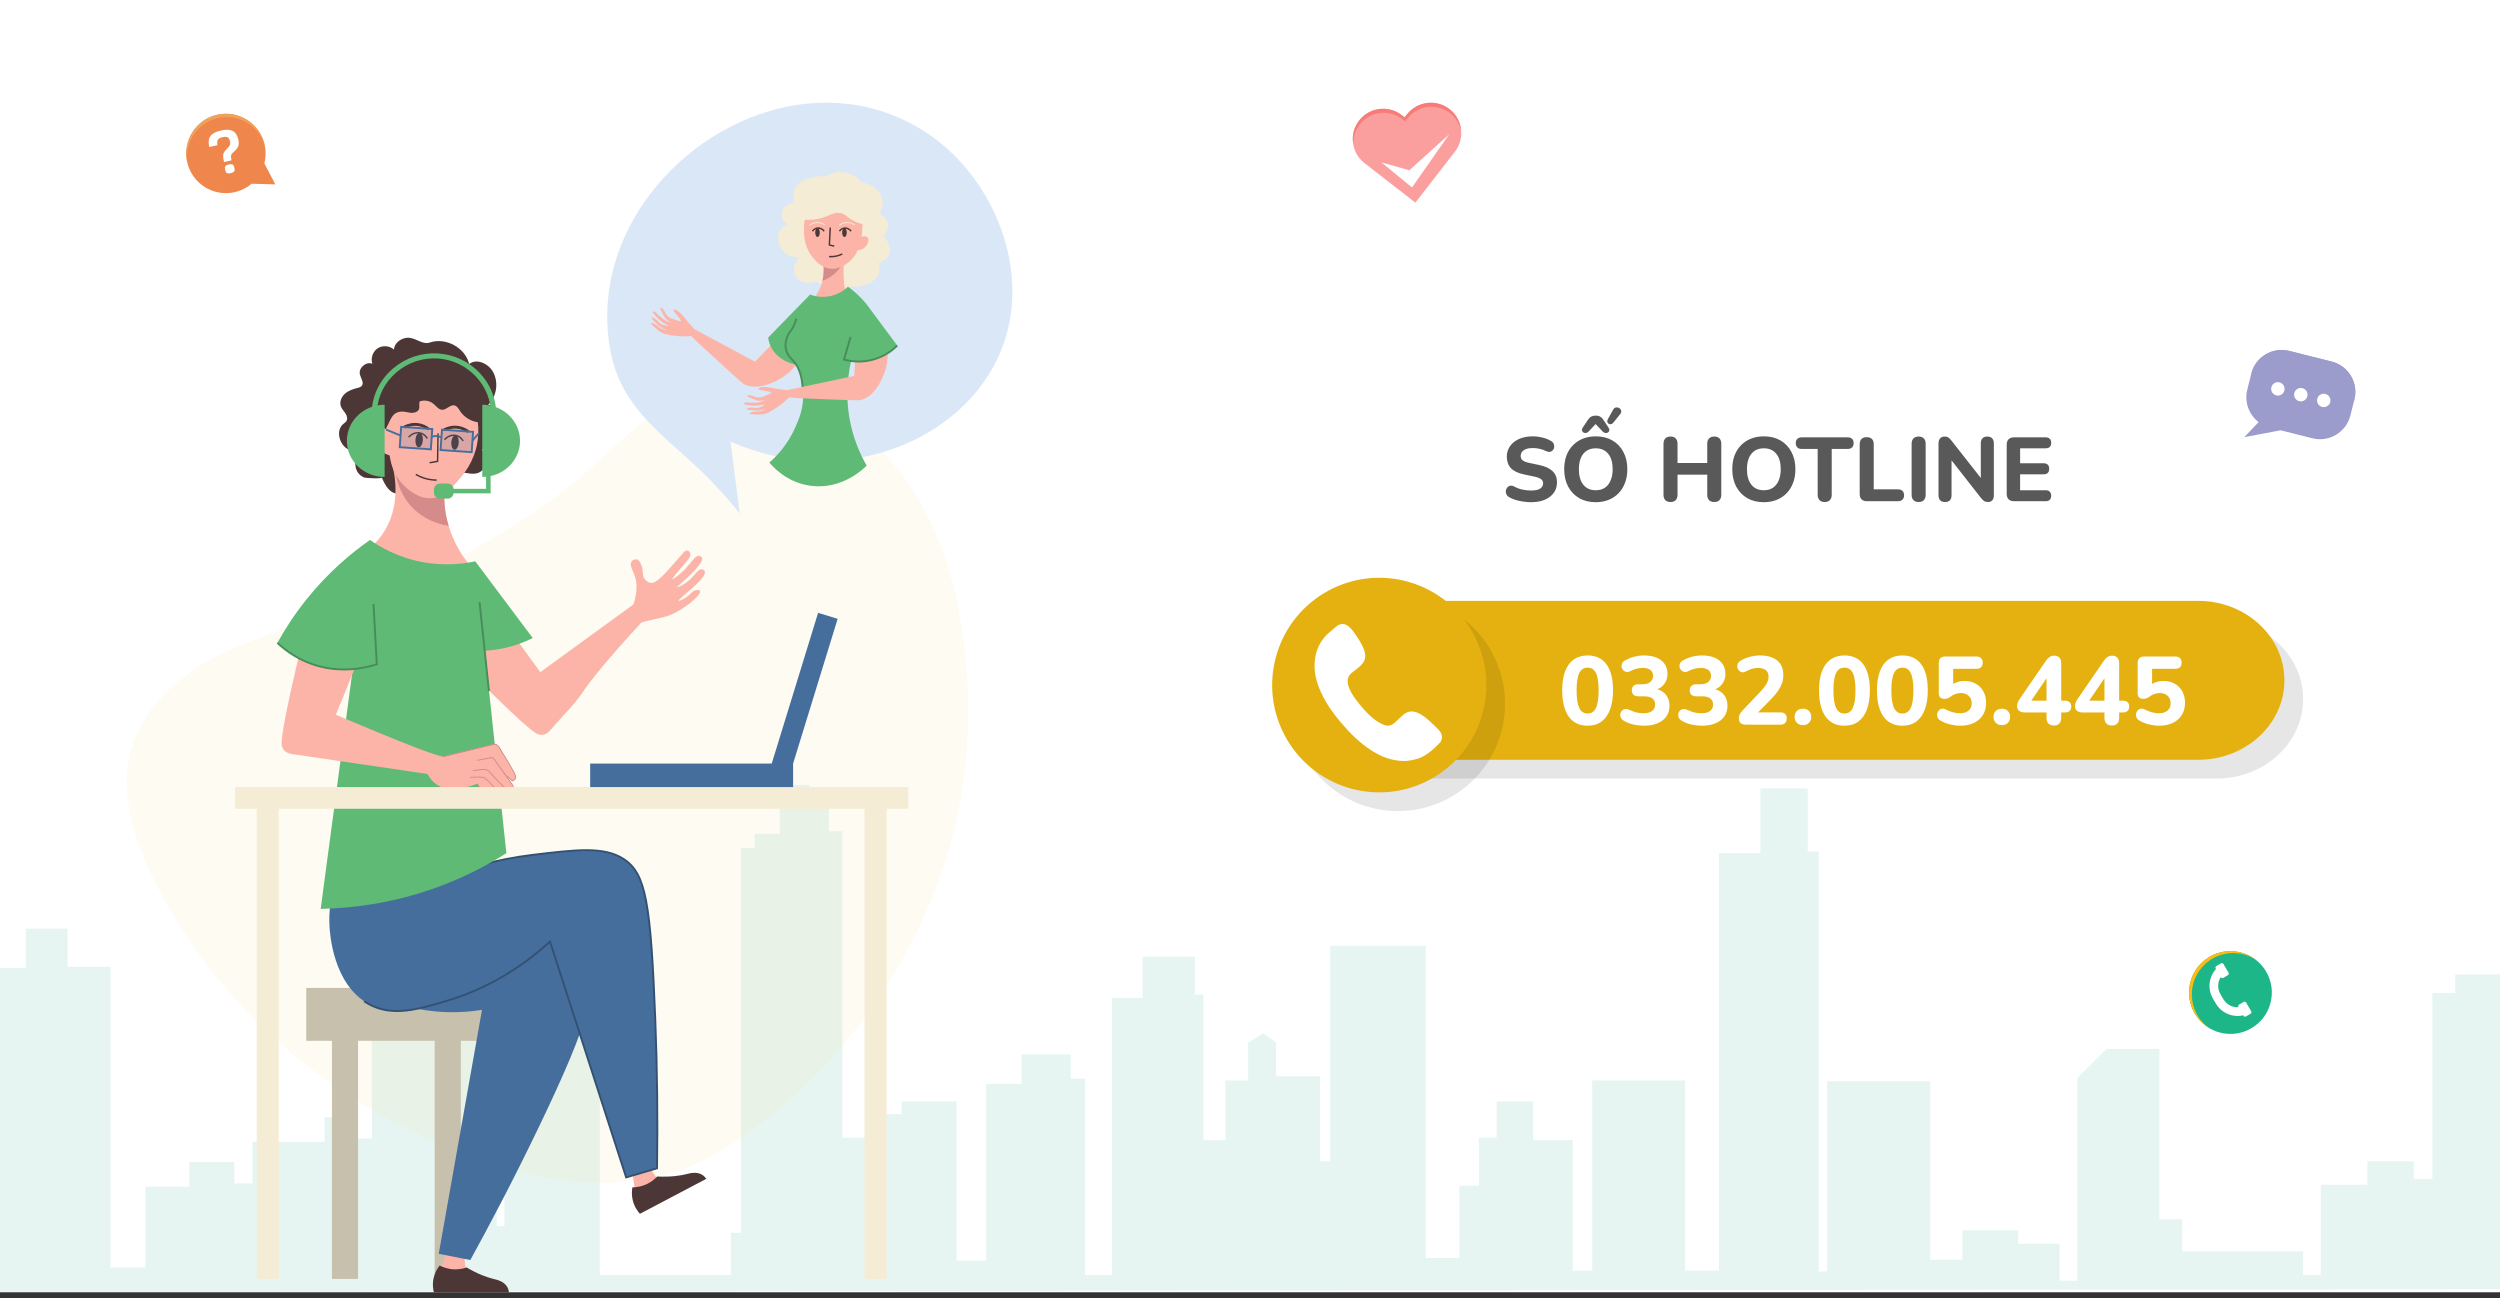 <svg width="414" height="215" viewBox="0 0 414 215" fill="none" xmlns="http://www.w3.org/2000/svg">
<rect x="0" y="0" width="414" height="215" fill="#333333" stroke="none"/>
<rect width="414" height="214" fill="white"/>
<path d="M0 214V160.29H4.294V153.789H11.198V160.106H18.292V209.908H21.091H24.076V196.528H31.354V192.441H38.818V195.97H41.802V189.096H53.75V185.009H58.605V188.539H61.589V166.422H64.763V157.318L66.628 155.829L68.683 157.318V165.307H70.737V161.031H79.741V165.396H82.26V203.034H83.52V172.789H89.259V167.074H97.937V171.674H99.337V211.118H121.033V204.149H122.713V140.453H124.953V138.084H129.152V130H134.051V131.115H137.27V137.666H139.51V188.399H144.129V184.497H149.308V182.406H158.406V208.748H163.306V179.479H169.184V174.601H177.303V178.643H179.683V211.118H184.162V165.262H189.201V158.433H197.879V164.705H199.279V188.817H202.918V178.921H206.698V172.649L209.217 171.116L211.317 172.649V178.225H218.596V192.302H220.275V156.621H236.092V208.33H241.691V196.344H244.911V188.399H247.85V182.406H253.869V188.817H260.448V210.421H263.667V178.921H279.065V210.421H284.664V141.29H291.522V130.558H299.361V141.011H301.18V210.56H302.58V179.061H319.657V208.609H324.976V203.731H334.215V205.961H341.073V212.093H344.013V178.503L348.845 173.692H357.596V201.919H361.375V207.215H381.392V211.118H384.331V196.204H392.03V192.302H399.728V195.229H402.808V164.426H406.587V161.36H409.806H414.006V213.487C414 213.487 0.045 213.95 0 214Z" fill="#029E7F" fill-opacity="0.1"/>
<path opacity="0.3" d="M119.247 190.629C133.789 181.785 145.472 168.049 152.65 152.62C160.129 136.545 161.927 119.694 158.948 102.129C157.053 90.972 152.302 79.93 143.749 72.57C137.244 66.974 128.787 64.222 120.273 64.918C109.935 65.76 106.29 69.801 98.755 76.7C85.129 89.173 67.872 96.883 50.46 102.949C44.639 104.974 38.707 106.871 33.437 110.074C28.166 113.278 23.53 118.006 21.789 123.948C19.599 131.436 22.296 139.474 25.844 146.417C34.455 163.264 48.583 177.031 65.228 185.795C81.661 194.444 102.408 200.869 119.247 190.629Z" fill="#F5E2A7" fill-opacity="0.5"/>
<path d="M80.567 163.6H50.715V172.358H80.567V163.6Z" fill="#C7C0AD"/>
<path d="M59.297 170.201H54.969V211.788H59.297V170.201Z" fill="#C7C0AD"/>
<path d="M76.313 170.201H71.984V211.788H76.313V170.201Z" fill="#C7C0AD"/>
<path d="M115.942 97.859C116.28 98.507 112.587 101.562 109.972 102.172C109.762 102.22 108.819 102.43 107.434 102.767C106.919 102.892 106.502 102.996 106.24 103.065C100.381 109.409 97.712 112.824 96.378 114.797C95.038 116.777 93.271 118.431 91.716 120.248C91.176 120.88 90.728 121.501 90.049 121.659C90.049 121.659 89.619 121.746 89.138 121.61C87.46 121.143 76.309 109.67 75.106 108.427C77.546 106.156 79.987 103.882 82.428 101.611C84.776 104.844 87.124 108.077 89.473 111.311C94.616 107.569 99.756 103.831 104.898 100.09C105.677 97.716 105.434 96.17 105.047 95.182C104.765 94.463 104.191 93.488 104.599 92.952C104.793 92.694 105.19 92.569 105.495 92.653C105.905 92.768 106.082 93.248 106.24 93.694C106.612 94.736 106.309 95.187 106.689 95.777C106.709 95.807 107.124 96.435 107.733 96.519C108.627 96.644 109.713 95.565 112.958 91.76C113.107 91.584 113.478 91.099 113.854 91.165C114.07 91.204 114.241 91.413 114.303 91.612C114.451 92.097 113.982 92.633 113.706 92.952C112.615 94.207 111.252 95.851 111.319 95.927C111.362 95.978 112.185 95.483 113.109 94.588C114.559 93.186 115.099 91.931 115.796 92.059C115.821 92.064 116.131 92.125 116.244 92.357C116.374 92.623 116.167 92.962 116.095 93.1C115.34 94.544 112.021 97.193 112.064 97.265C112.087 97.3 113.199 96.966 114.303 95.925C115.204 95.075 115.645 94.187 116.244 94.289C116.392 94.314 116.605 94.412 116.692 94.588C117.245 95.723 112.169 99.232 112.364 99.495C112.43 99.584 113.199 99.273 113.857 98.752C114.497 98.245 114.764 97.752 115.35 97.711C115.437 97.706 115.847 97.678 115.942 97.859Z" fill="#FCB4A8"/>
<path d="M78.926 204.054C78.529 204.44 77.184 205.843 76.984 208.071C76.849 209.6 77.317 210.789 77.581 211.343C75.988 211.095 74.398 210.848 72.805 210.6C73.701 208.122 74.595 205.642 75.491 203.164C76.639 203.46 77.781 203.756 78.926 204.054Z" fill="#FCB4A8"/>
<path d="M84.285 214.02C80.139 214.02 75.993 214.02 71.849 214.02C71.731 213.56 71.554 212.611 71.849 211.478C72.084 210.567 72.522 209.924 72.806 209.572C73.278 209.814 74.177 210.197 75.357 210.207C76.172 210.215 76.832 210.041 77.27 209.888C79.181 211.014 80.664 211.532 81.734 211.795C82.308 211.935 83.404 212.165 83.968 213.065C84.185 213.415 84.257 213.77 84.285 214.02Z" fill="#4D3636"/>
<path d="M96.986 160.773C98.551 163.914 98.275 167.842 89.224 186.652C84.86 195.724 80.887 203.207 77.881 208.665C76.139 208.318 74.398 207.971 72.656 207.624C75.043 194.158 77.433 180.693 79.82 167.227C77.263 167.643 73.419 167.941 68.925 167.02C66.213 166.466 63.954 165.609 62.207 164.79C62.456 159.336 62.704 153.882 62.952 148.429C66.645 148.666 71.857 149.276 77.878 150.958C87.562 153.658 94.402 155.59 96.986 160.773Z" fill="#466E9C"/>
<path d="M107.556 188.901C107.387 189.427 106.855 191.295 107.723 193.354C108.32 194.77 109.293 195.602 109.785 195.97C108.261 196.493 106.737 197.014 105.213 197.537C104.842 194.929 104.473 192.321 104.102 189.712C105.254 189.442 106.407 189.171 107.556 188.901Z" fill="#FCB4A8"/>
<path d="M116.967 195.214C113.302 197.144 109.637 199.076 105.972 201.005C105.652 200.653 105.053 199.897 104.779 198.757C104.561 197.84 104.645 197.07 104.73 196.626C105.263 196.621 106.236 196.539 107.283 196C108.006 195.628 108.51 195.169 108.825 194.829C111.04 194.934 112.595 194.702 113.666 194.436C114.237 194.293 115.315 193.987 116.234 194.52C116.595 194.73 116.826 195.008 116.967 195.214Z" fill="#4D3636"/>
<path d="M103.227 142.228C106.938 144.583 107.742 149.429 108.5 168.722C108.897 178.774 108.892 187.242 108.792 193.466C107.089 193.969 105.389 194.474 103.686 194.977C99.483 181.959 95.278 168.941 91.075 155.924C84.48 161.931 78.08 164.499 74.146 165.683C69.229 167.163 65.042 168.423 61.131 166.313C55.117 163.069 54.621 154.497 54.559 153.288C54.324 148.592 55.876 144.907 56.864 142.991C62.327 141.383 67.79 139.775 73.252 138.17C74.397 140.153 75.542 142.136 76.684 144.119C79.399 143.225 83.276 142.166 88.027 141.59C95.582 140.671 99.946 140.143 103.227 142.228Z" fill="#466E9C"/>
<path d="M103.588 195.173L91.005 156.21C85.962 160.757 80.31 163.996 74.2 165.836C69.28 167.316 65.031 168.594 61.061 166.453C60.772 166.297 60.485 166.124 60.211 165.938L60.393 165.672C60.657 165.851 60.933 166.019 61.215 166.172C65.069 168.252 69.259 166.992 74.11 165.532C80.246 163.684 85.921 160.413 90.974 155.809L91.159 155.641L91.236 155.878L103.798 194.78L108.641 193.346C108.769 185.21 108.669 176.929 108.346 168.73C107.57 149.054 106.697 144.619 103.147 142.365C99.915 140.313 95.702 140.824 88.057 141.75C85.271 142.087 82.482 142.631 79.767 143.366L79.683 143.057C82.413 142.319 85.217 141.771 88.019 141.431C95.484 140.528 99.992 139.982 103.321 142.095C105.337 143.376 106.407 145.338 107.135 149.095C107.929 153.193 108.31 159.642 108.669 168.717C108.994 176.962 109.091 185.289 108.963 193.468L108.961 193.586L103.588 195.173Z" fill="#335173"/>
<path d="M78.813 78.413C79.269 78.332 79.694 78.117 80.063 77.663C80.808 76.739 80.675 75.236 79.779 74.455C81.423 73.975 83.336 73.22 83.689 71.549C83.974 70.193 83.062 68.907 82.201 67.82C81.85 67.379 81.333 66.886 80.808 67.088C82.25 65.71 82.614 63.339 81.651 61.593C80.888 60.213 78.939 59.299 77.699 60.279C77.043 57.579 73.822 55.821 71.184 56.719C69.867 57.168 68.807 55.805 67.38 55.936C66.33 56.032 65.298 56.839 65.237 57.89C64.517 57.24 63.349 57.15 62.538 57.684C61.726 58.217 61.349 59.322 61.664 60.236C60.624 59.815 59.331 60.93 59.602 62.014C59.766 62.673 60.343 63.418 59.889 63.923C59.718 64.115 59.451 64.181 59.203 64.242C58.445 64.434 57.674 64.694 57.095 65.22C56.519 65.745 56.178 66.6 56.458 67.33C56.619 67.754 56.959 68.08 57.208 68.461C57.456 68.841 57.607 69.354 57.362 69.737C57.233 69.936 57.021 70.058 56.842 70.211C55.669 71.196 56.081 73.251 57.297 74.185C57.684 74.481 58.14 74.71 58.427 75.106C58.842 75.683 58.788 76.453 58.865 77.158C58.96 78.03 59.482 78.722 60.281 79.067C60.547 79.181 63.337 79.329 63.229 79.061C63.726 80.314 64.556 81.792 65.905 81.728C67.695 81.641 69.437 81.519 71.081 80.743C72.503 80.075 73.583 78.49 75.13 78.201C76.316 77.977 77.666 78.615 78.813 78.413Z" fill="#4D3636"/>
<path d="M60.281 91.535C61.088 93.038 62.919 95.884 66.405 97.686C67.87 98.441 72.549 100.901 75.901 98.617C77.658 97.42 78.285 95.445 78.521 94.414C76.803 92.592 75.835 90.839 75.294 89.675C75.115 89.29 74.682 88.353 74.293 87.077C73.612 84.829 73.082 81.526 74.38 78.367C74.39 78.344 74.398 78.324 74.403 78.311C74.37 78.311 74.339 78.314 74.308 78.314C71.476 78.393 68.18 77.673 64.487 75.381C64.86 76.412 67.012 82.652 63.598 88.054C62.586 89.66 61.347 90.777 60.281 91.535Z" fill="#FCB4A8"/>
<path d="M65.445 77.872C65.584 79.049 66.065 81.626 68.099 83.859C69.935 85.875 72.25 86.745 74.294 87.082C73.612 84.834 73.082 81.532 74.381 78.372C74.355 78.352 74.332 78.334 74.309 78.319C73.331 78.403 72.273 78.449 71.146 78.433C69.003 78.41 67.087 78.178 65.445 77.872Z" fill="#D68B8B"/>
<path d="M71.588 82.489C73.524 82.31 74.743 80.891 76.013 79.411C76.82 78.469 78.441 76.535 79.015 73.495C79.991 68.346 77.153 64.326 76.226 63.55C76.083 63.43 75.929 63.316 75.929 63.316C75.458 62.961 74.587 62.397 73.365 62.068C72.075 61.721 70.067 61.647 68.402 62.389C64.409 64.173 64.056 69.808 63.987 70.788C63.976 70.941 63.969 71.069 63.966 71.16C63.697 70.897 63.165 70.451 62.716 70.589C62.015 70.803 61.779 72.355 62.191 73.454C62.734 74.901 64.317 75.361 64.555 75.425C64.632 76.185 64.962 78.507 66.883 80.388C67.467 80.96 69.25 82.705 71.588 82.489Z" fill="#FCB4A8"/>
<path d="M76.593 73.092C76.485 72.898 76.173 72.431 75.584 72.26C74.928 72.069 74.191 72.319 73.704 72.896L73.519 72.74C74.068 72.089 74.905 71.811 75.65 72.028C76.324 72.224 76.68 72.755 76.803 72.972L76.593 73.092Z" fill="#4D3636"/>
<path d="M75.957 73.327C75.91 73.985 75.601 74.501 75.265 74.478C74.93 74.455 74.694 73.901 74.74 73.243C74.786 72.584 75.096 72.069 75.432 72.092C75.767 72.115 76.003 72.668 75.957 73.327Z" fill="#4D3636"/>
<path d="M70.655 72.679C70.548 72.485 70.233 72.018 69.646 71.847C68.991 71.656 68.253 71.906 67.766 72.482L67.582 72.329C68.13 71.681 68.968 71.4 69.713 71.617C70.386 71.814 70.742 72.345 70.865 72.561L70.655 72.679Z" fill="#4D3636"/>
<path d="M70.019 72.916C69.973 73.575 69.663 74.09 69.328 74.067C68.992 74.044 68.757 73.49 68.803 72.832C68.849 72.173 69.159 71.658 69.494 71.681C69.83 71.704 70.065 72.255 70.019 72.916Z" fill="#4D3636"/>
<path d="M71.161 76.749L71.117 76.511L72.341 76.297L72.421 71.765L72.662 71.77L72.58 76.499L71.161 76.749Z" fill="#4D3636"/>
<path d="M72.314 79.623C71.638 79.623 70.967 79.523 70.319 79.332C69.787 79.174 69.274 78.951 68.793 78.671L68.916 78.464C69.379 78.735 69.876 78.949 70.391 79.102C71.016 79.288 71.664 79.383 72.317 79.383L72.314 79.623Z" fill="#4D3636"/>
<path d="M73.44 71.262C73.504 71.37 73.639 71.413 73.75 71.357C74.2 71.132 74.951 70.877 75.855 71.017C76.469 71.114 76.951 71.364 77.284 71.597C77.389 71.671 77.53 71.653 77.612 71.553C77.701 71.444 77.681 71.285 77.568 71.206C77.186 70.941 76.636 70.652 75.929 70.54C74.894 70.377 74.047 70.668 73.534 70.923C73.412 70.984 73.365 71.137 73.435 71.257L73.44 71.262Z" fill="#4D3636"/>
<path d="M66.838 70.806C66.902 70.913 67.038 70.956 67.148 70.9C67.599 70.676 68.349 70.42 69.253 70.561C69.868 70.658 70.349 70.908 70.682 71.14C70.787 71.214 70.928 71.196 71.01 71.097C71.1 70.987 71.079 70.829 70.967 70.75C70.588 70.484 70.034 70.196 69.328 70.084C68.293 69.92 67.445 70.211 66.933 70.466C66.81 70.528 66.764 70.681 66.833 70.801L66.838 70.806Z" fill="#4D3636"/>
<path d="M78.698 92.952C81.871 97.186 85.044 101.422 88.22 105.656C86.975 106.283 85.231 107.003 83.057 107.424C80.326 107.955 78.001 107.809 76.441 107.585C77.192 102.708 77.945 97.829 78.698 92.952Z" fill="#5FBA76"/>
<path d="M78.701 92.952C76.867 93.347 73.814 93.763 70.147 93.113C65.908 92.36 62.876 90.543 61.27 89.415C58.548 109.779 55.825 130.147 53.105 150.511C57.943 150.414 64.756 149.705 72.36 146.941C77.01 145.249 80.85 143.192 83.854 141.289C82.138 125.178 80.419 109.065 78.701 92.952Z" fill="#5FBA76"/>
<path d="M79.572 99.7L79.254 99.733L80.808 114.445L81.127 114.412L79.572 99.7Z" fill="#488C59"/>
<path d="M80.326 68.609C80.469 68.966 80.497 69.385 80.249 69.665C79.99 69.959 79.542 69.982 79.153 69.931C77.957 69.77 76.845 69.071 76.184 68.065C75.939 67.693 75.703 67.238 75.267 67.136C74.548 66.965 73.966 67.876 73.229 67.859C72.627 67.843 72.238 67.246 71.774 66.863C71.154 66.35 70.258 66.197 69.503 66.475C69.328 66.853 69.528 67.31 69.4 67.705C69.249 68.167 68.696 68.379 68.207 68.369C67.718 68.359 67.246 68.188 66.757 68.162C64.882 68.065 64.695 69.632 63.983 70.829C63.681 69.997 63.52 69.119 63.528 68.234C63.569 64.314 66.893 61.974 67.046 61.869C67.313 61.688 70.156 59.82 73.598 60.713C75.319 61.16 76.825 62.216 77.923 63.597C79.114 65.092 79.322 66.838 80.218 68.4C80.262 68.461 80.297 68.535 80.326 68.609Z" fill="#4D3636"/>
<g opacity="0.21">
<path d="M66.193 74.056L71.344 74.414L71.58 71.046L66.429 70.688L66.193 74.056Z" fill="#466E9C"/>
</g>
<g opacity="0.21">
<path d="M72.959 74.527L78.109 74.885L78.345 71.517L73.195 71.159L72.959 74.527Z" fill="#466E9C"/>
</g>
<path d="M78.258 75.055L72.785 74.674L73.044 70.987L78.514 71.367L78.258 75.055ZM73.128 74.376L77.959 74.713L78.171 71.663L73.341 71.326L73.128 74.376Z" fill="#466E9C"/>
<path d="M71.498 74.585L66.027 74.205L66.286 70.517L71.756 70.898L71.498 74.585ZM66.368 73.906L71.198 74.243L71.411 71.194L66.581 70.857L66.368 73.906Z" fill="#466E9C"/>
<path d="M73.029 72.582C72.845 72.488 72.65 72.424 72.448 72.393C72.151 72.35 71.838 72.378 71.546 72.48L71.441 72.179C71.782 72.062 72.146 72.026 72.494 72.079C72.732 72.115 72.963 72.189 73.178 72.302L73.029 72.582Z" fill="#466E9C"/>
<path d="M64.036 71.01L63.914 71.305L66.272 72.274L66.394 71.98L64.036 71.01Z" fill="#466E9C"/>
<path d="M79.177 71.639L78.121 72.855L78.363 73.063L79.419 71.847L79.177 71.639Z" fill="#466E9C"/>
<path d="M60.138 107.263C58.633 110.961 57.127 114.659 55.621 118.359C67.852 123.56 72.898 125.428 73.533 125.272C73.868 125.191 74.204 125.109 74.539 125.027C74.903 124.938 75.267 124.849 75.63 124.762C76.358 124.583 77.085 124.407 77.812 124.229C79.139 123.904 80.468 123.588 81.795 123.251C82.489 123.075 83.055 124.496 83.377 124.953C83.669 125.367 84.11 126.14 84.991 127.686C85.245 128.133 85.516 128.62 85.314 128.973C85.204 129.164 84.993 129.251 84.83 129.294C84.453 128.973 84.077 128.651 83.7 128.33C84.146 128.968 84.515 129.498 84.83 129.937C84.901 130.037 85.032 130.218 84.991 130.42C84.94 130.688 84.615 130.874 84.346 130.902C83.974 130.94 83.585 130.685 83.377 130.259C83.882 130.621 84.179 130.981 84.346 131.223C84.476 131.41 84.553 131.56 84.507 131.706C84.435 131.935 84.102 132.009 84.023 132.027C83.344 132.18 82.683 131.504 82.571 131.384C82.701 131.576 83.024 132.096 82.894 132.67C82.865 132.798 82.835 132.92 82.732 132.992C82.425 133.204 81.764 132.742 81.441 132.51C80.883 132.109 79.981 131.326 79.021 129.776C78.555 129.976 77.835 130.243 76.924 130.42C75.694 130.657 74.278 130.927 72.89 130.259C72.485 130.065 71.522 129.521 70.792 128.169C65.967 127.459 61.142 126.752 56.317 126.043C53.948 125.693 51.579 125.344 49.208 124.994C48.383 124.872 47.62 124.823 47.123 124.336C47.123 124.336 46.823 124.019 46.68 123.539C46.188 121.876 50.04 106.37 50.458 104.696C53.684 105.548 56.911 106.406 60.138 107.263Z" fill="#FCB4A8"/>
<path d="M84.316 130.981C84.195 130.981 84.07 130.951 83.942 130.889L84.011 130.746C84.126 130.803 84.239 130.828 84.341 130.82C84.605 130.808 84.871 130.614 84.912 130.402C84.946 130.233 84.833 130.075 84.764 129.983C84.5 129.616 84.198 129.185 83.847 128.679L83.273 127.86L84.849 129.205C85.041 129.146 85.174 129.057 85.243 128.932C85.425 128.613 85.146 128.12 84.92 127.725C84.042 126.181 83.601 125.408 83.309 124.997C83.235 124.89 83.15 124.739 83.053 124.566C82.748 124.025 82.29 123.205 81.814 123.328C80.871 123.568 79.908 123.8 78.978 124.027C78.597 124.119 78.213 124.213 77.831 124.305L73.552 125.352C73.493 125.367 73.406 125.367 73.293 125.352L73.314 125.193C73.429 125.209 73.488 125.204 73.516 125.196L77.795 124.15C78.177 124.055 78.561 123.963 78.943 123.871C79.872 123.647 80.833 123.412 81.775 123.172C82.374 123.022 82.848 123.869 83.194 124.489C83.289 124.66 83.373 124.808 83.442 124.907C83.737 125.326 84.177 126.099 85.058 127.643C85.307 128.08 85.612 128.615 85.384 129.014C85.286 129.185 85.107 129.305 84.851 129.373L84.81 129.384L84.124 128.799C84.413 129.215 84.667 129.578 84.895 129.894C84.971 130.001 85.115 130.203 85.069 130.438C85.007 130.746 84.646 130.971 84.349 130.984C84.339 130.981 84.326 130.981 84.316 130.981Z" fill="#D68B8B"/>
<path d="M82.532 133.125C82.212 133.125 81.784 132.855 81.39 132.574C80.519 131.951 79.702 131.03 78.957 129.833L79.093 129.749C79.825 130.928 80.629 131.834 81.482 132.444C81.736 132.625 82.412 133.11 82.681 132.926C82.701 132.911 82.765 132.867 82.809 132.653C82.932 132.058 82.617 131.479 82.417 131.186L82.548 131.091C82.627 131.193 83.337 132.084 84 131.946C84.061 131.933 84.366 131.862 84.425 131.678C84.461 131.566 84.389 131.431 84.274 131.265C84.171 131.119 84.051 130.971 83.913 130.823L84.031 130.713C84.174 130.867 84.299 131.02 84.404 131.173C84.548 131.377 84.632 131.55 84.576 131.724C84.494 131.984 84.138 132.079 84.031 132.099C83.59 132.191 83.155 131.918 82.845 131.642C82.97 131.954 83.039 132.311 82.963 132.681C82.911 132.929 82.827 133.013 82.768 133.054C82.704 133.105 82.622 133.125 82.532 133.125Z" fill="#D68B8B"/>
<path d="M83.634 128.373C83.368 127.998 83.099 127.623 82.828 127.248C82.582 126.908 82.336 126.569 82.087 126.23C82.034 126.156 81.985 126.076 81.939 126C81.742 125.676 81.601 125.482 81.26 125.563C80.735 125.691 80.195 125.785 79.672 125.877C79.46 125.916 79.247 125.951 79.035 125.992L79.004 125.834C79.216 125.793 79.429 125.757 79.642 125.719C80.162 125.627 80.699 125.533 81.219 125.408C81.691 125.295 81.893 125.625 82.072 125.916C82.118 125.99 82.164 126.066 82.216 126.135C82.464 126.474 82.71 126.814 82.956 127.153C83.227 127.528 83.496 127.906 83.762 128.279L83.634 128.373Z" fill="#D68B8B"/>
<path d="M83.885 130.877C83.45 130.456 83.014 130.022 82.592 129.588C82.197 129.182 81.803 128.766 81.421 128.348C81.362 128.284 81.306 128.215 81.247 128.146C81.001 127.855 80.75 127.554 80.374 127.518C79.956 127.48 79.488 127.541 79.034 127.603C78.788 127.636 78.535 127.669 78.299 127.684L78.289 127.523C78.52 127.508 78.76 127.478 79.014 127.442C79.475 127.381 79.954 127.317 80.389 127.358C80.83 127.398 81.117 127.74 81.37 128.042C81.429 128.11 81.483 128.177 81.542 128.238C81.923 128.654 82.318 129.07 82.71 129.476C83.129 129.91 83.565 130.341 83.998 130.759L83.885 130.877Z" fill="#D68B8B"/>
<path d="M82.746 131.668C82.28 130.973 81.74 130.328 81.143 129.751C81.084 129.695 81.02 129.626 80.948 129.555C80.667 129.264 80.28 128.863 79.945 128.809C79.499 128.738 78.997 128.763 78.513 128.786C78.277 128.799 78.037 128.809 77.809 128.809V128.649C78.031 128.649 78.262 128.638 78.505 128.626C78.997 128.603 79.507 128.577 79.97 128.651C80.359 128.712 80.749 129.118 81.064 129.445C81.133 129.516 81.197 129.583 81.253 129.639C81.858 130.226 82.406 130.879 82.877 131.581L82.746 131.668Z" fill="#D68B8B"/>
<path d="M61.268 89.415C58.187 91.571 54.379 94.738 50.778 99.225C48.734 101.771 47.157 104.247 45.938 106.459C47.046 107.506 48.97 109.037 51.746 109.996C56.617 111.681 60.884 110.497 62.398 109.996C62.021 103.137 61.645 96.275 61.268 89.415Z" fill="#5FBA76"/>
<path d="M56.984 111.027C55.371 111.027 53.573 110.798 51.696 110.147C49.514 109.391 47.541 108.189 45.828 106.574L46.048 106.342C47.728 107.927 49.662 109.106 51.8 109.846C56.198 111.367 60.18 110.542 62.232 109.884L61.689 100.013L62.009 99.995L62.565 110.111L62.449 110.149C61.238 110.547 59.304 111.027 56.984 111.027Z" fill="#488C59"/>
<path d="M81.246 81.698H73.117V80.95H80.496V76.589H81.246V81.698Z" fill="#5FBA76"/>
<path d="M82.171 68.785L81.306 68.764C81.431 63.921 77.495 59.705 72.532 59.368C70.047 59.2 67.625 59.996 65.704 61.611C63.758 63.25 62.595 65.505 62.433 67.968L61.57 67.915C61.747 65.23 63.015 62.77 65.135 60.983C67.23 59.223 69.878 58.352 72.593 58.536C75.221 58.715 77.664 59.868 79.467 61.79C81.278 63.722 82.238 66.205 82.171 68.785Z" fill="#5FBA76"/>
<path d="M57.441 73.005C57.441 76.308 60.241 78.985 63.693 78.985V67.024C60.241 67.026 57.441 69.701 57.441 73.005Z" fill="#5FBA76"/>
<path d="M86.119 73.005C86.119 76.308 83.32 78.984 79.867 78.984V67.023C83.322 67.026 86.119 69.7 86.119 73.005Z" fill="#5FBA76"/>
<path d="M71.867 81.057V81.59C71.867 82.131 72.308 82.57 72.851 82.57H74.136C74.679 82.57 75.12 82.131 75.12 81.59V81.057C75.12 80.516 74.679 80.077 74.136 80.077H72.851C72.308 80.077 71.867 80.516 71.867 81.057Z" fill="#5FBA76"/>
<path d="M150.416 130.34H38.918V133.931H150.416V130.34Z" fill="#F5ECD5"/>
<path d="M46.161 132.003H42.512V211.793H46.161V132.003Z" fill="#F5ECD5"/>
<path d="M146.817 132.003H143.168V211.793H146.817V132.003Z" fill="#F5ECD5"/>
<path d="M138.714 102.477L135.477 101.488L127.611 127.054L130.848 128.043L138.714 102.477Z" fill="#466E9C"/>
<path d="M131.339 126.446H97.731V130.34H131.339V126.446Z" fill="#466E9C"/>
<path d="M105.686 35.006C115.403 19.368 137.034 10.85 153.803 22.234C164.552 29.532 171.075 45.013 165.761 58.076C159.681 73.023 139.518 81.324 120.973 73.12C121.48 77.091 121.987 81.062 122.492 85.035C120.23 82.2 117.329 78.987 113.677 75.746C106.324 69.223 101.343 64.877 100.631 54.511C100.149 47.473 102.111 40.758 105.686 35.006Z" fill="#DAE7F7"/>
<path d="M133.338 57.673C132.967 58.699 131.993 60.896 129.691 62.42C129.253 62.711 125.821 64.918 123.206 63.632C123.086 63.573 122.53 63.078 121.421 62.088C120.389 61.169 120.184 60.955 117.908 58.87C117.321 58.334 116.737 57.798 116.151 57.262C115.859 56.994 115.564 56.726 115.272 56.458C115.139 56.338 114.55 55.639 114.394 55.654C113.633 55.721 112.975 55.711 112.458 55.675C111.815 55.632 111.351 55.55 110.87 55.466C110.363 55.376 110.107 55.33 109.853 55.228C109.425 55.055 109.164 54.84 108.667 54.427C108.465 54.258 107.673 53.6 107.761 53.47C107.799 53.411 107.999 53.48 108.122 53.524C108.606 53.692 108.88 53.96 109.082 54.121C109.738 54.639 110.478 54.705 110.483 54.692C110.488 54.68 109.815 54.504 109.126 53.962C108.957 53.83 108.839 53.715 108.667 53.552C108.48 53.37 107.817 52.727 107.912 52.602C107.948 52.554 108.086 52.6 108.196 52.636C108.424 52.709 108.572 52.837 108.731 52.985C109.149 53.37 109.105 53.406 109.315 53.554C109.561 53.728 109.794 53.799 109.93 53.84C110.194 53.919 110.616 53.993 110.642 53.922C110.673 53.832 110.032 53.656 109.3 53.049C109.056 52.847 108.9 52.676 108.716 52.48C108.48 52.225 108.006 51.712 108.096 51.597C108.155 51.52 108.434 51.65 108.449 51.658C108.68 51.765 108.805 51.941 108.844 51.99C108.957 52.138 109.202 52.337 109.694 52.735C110.363 53.273 111.11 53.447 111.131 53.404C111.151 53.365 110.585 53.207 110.137 52.643C110.066 52.554 109.912 52.253 109.605 51.648C109.397 51.242 109.292 51.02 109.356 50.967C109.364 50.959 109.407 50.928 109.574 51.028C110.073 51.326 110.119 51.875 110.534 52.332C110.842 52.666 111.333 52.814 112.319 53.113C112.588 53.194 112.706 53.215 112.747 53.161C112.929 52.914 111.344 51.518 111.523 51.293C111.584 51.217 111.822 51.301 111.948 51.344C112.209 51.436 112.373 51.587 112.486 51.694C112.86 52.048 113.047 52.227 113.195 52.421C113.536 52.865 114.117 53.541 114.975 54.493C118.325 56.295 121.677 58.099 125.027 59.901C126.648 58.219 128.27 56.535 129.891 54.853C131.041 55.787 132.191 56.731 133.338 57.673Z" fill="#FCB4A8"/>
<path d="M140.697 47.465C140.116 47.588 139.278 47.7 138.287 47.611C136.807 47.478 135.711 46.968 135.116 46.633C134.015 47.067 132.783 46.86 132.087 46.153C131.185 45.245 131.272 43.614 132.489 42.606C132.058 42.632 130.97 42.642 130.097 41.981C128.511 40.782 128.309 37.857 130.381 37.14C129.633 36.727 129.249 35.757 129.508 34.945C129.766 34.134 130.642 33.562 131.492 33.654C131.393 32.924 131.295 32.161 131.549 31.472C131.807 30.765 132.412 30.224 133.083 29.882C133.756 29.54 134.502 29.369 135.239 29.203C135.716 29.096 136.141 29.277 136.597 29.198C136.932 29.14 137.298 28.869 137.631 28.762C138.612 28.443 139.68 28.389 140.661 28.739C141.732 29.119 142.341 29.828 142.597 30.173C144.387 30.431 145.773 31.543 146.098 32.96C146.367 34.136 145.811 35.119 145.614 35.435C145.873 35.54 146.477 35.826 146.813 36.443C147.271 37.285 147.048 38.393 146.244 39.235C147.284 40.003 147.648 41.238 147.187 42.223C146.726 43.209 145.627 43.538 145.453 43.589C145.768 44.426 145.622 45.018 145.525 45.293C145.038 46.661 143.081 47.629 140.697 47.465Z" fill="#F5ECD5"/>
<path d="M134.148 48.787C132.913 50.048 131.681 51.311 130.449 52.574C129.369 53.684 128.288 54.794 127.207 55.907C127.317 56.703 127.573 57.303 127.814 57.724C129.397 60.488 133.174 60.641 133.589 60.651C133.776 56.698 133.963 52.743 134.148 48.787Z" fill="#5FBA76"/>
<path d="M134.354 51.01C134.052 51.678 133.379 53.391 134.137 54.414C135.44 56.167 139.833 54.363 140.127 54.246C141.968 53.506 143.198 52.319 143.928 51.446C143.139 51.229 141.249 50.589 140.317 48.851C139.804 47.899 139.761 46.952 139.702 45.663C139.656 44.658 139.725 43.77 139.827 43.048C139.871 42.726 139.925 42.438 139.976 42.188C138.66 42.047 137.341 41.907 136.024 41.767C136.004 41.764 135.986 41.761 135.965 41.761C135.968 41.772 135.973 41.784 135.978 41.797C136.116 42.216 136.729 44.26 136.203 46.506C136.165 46.666 136.109 46.888 136.022 47.154C135.725 48.042 135.346 48.509 135.043 49.052C134.808 49.474 134.521 50.114 134.354 51.01Z" fill="#FCB4A8"/>
<path d="M136.201 46.506C137.03 46.225 137.922 45.658 138.554 45.002C139.069 44.467 139.545 43.737 139.824 43.048C139.868 42.726 139.922 42.438 139.973 42.188C138.657 42.047 137.338 41.907 136.021 41.767C136.006 41.777 135.991 41.787 135.973 41.797C136.114 42.216 136.726 44.257 136.201 46.506Z" fill="#D68B8B"/>
<path d="M144.231 51.362C143.952 50.954 143.632 50.53 143.268 50.099C142.31 48.966 141.314 48.111 140.431 47.473C140.031 47.858 139.114 48.637 137.695 48.986C136.026 49.4 134.663 48.974 134.148 48.785C133.618 50.063 133.103 51.048 132.729 51.712C132.112 52.809 131.564 53.682 131.564 53.682C130.801 54.899 130.594 55.144 130.348 55.803C130.253 56.058 129.951 56.9 130.145 57.821C130.345 58.77 130.97 59.306 131.362 59.74C132.753 61.279 132.883 63.379 132.983 64.99C133.142 67.536 132.292 69.438 131.667 70.846C130.463 73.554 128.737 75.43 127.41 76.601C127.968 77.275 130.271 79.896 134.2 80.437C139.486 81.166 143.138 77.504 143.522 77.104C142.51 75.34 141.493 73.074 140.886 70.338C138.902 61.376 142.779 53.876 144.231 51.362Z" fill="#5FBA76"/>
<path d="M132.777 64.308C132.662 62.815 132.391 61.118 131.243 59.85C131.19 59.789 131.131 59.727 131.067 59.661C130.688 59.263 130.17 58.717 129.988 57.857C129.894 57.408 129.853 56.678 130.198 55.749C130.37 55.284 130.56 55.032 130.759 54.761C130.967 54.483 131.179 54.195 131.418 53.623C131.538 53.337 131.63 53.059 131.717 52.722L132.027 52.804C131.935 53.154 131.838 53.444 131.712 53.745C131.459 54.353 131.223 54.672 131.015 54.953C130.821 55.213 130.654 55.44 130.498 55.861C130.181 56.718 130.216 57.385 130.301 57.793C130.465 58.564 130.926 59.051 131.297 59.444C131.361 59.51 131.423 59.577 131.479 59.638C132.69 60.98 132.977 62.741 133.095 64.288L132.777 64.308Z" fill="#488C59"/>
<path d="M137.54 44.497C136.121 44.367 135.23 43.364 134.753 42.831C133.004 40.863 133.104 38.352 133.132 37.681C133.16 37.007 133.281 33.991 135.465 32.431C136.28 31.85 137.097 31.671 137.322 31.628C137.875 31.518 139.182 31.388 140.416 32.046C142.682 33.256 142.818 36.492 142.813 37.5C142.813 37.614 142.811 37.734 142.811 37.734C142.793 38.344 142.723 38.844 142.659 39.197C142.793 39.158 143.392 39.005 143.674 39.299C144.027 39.666 143.702 40.562 143.167 41.016C142.749 41.371 142.255 41.414 142.052 41.419C141.858 41.871 141.448 42.655 140.634 43.339C140.244 43.657 139.079 44.638 137.54 44.497Z" fill="#FCB4A8"/>
<path d="M144.332 37.329C142.777 37.247 141.742 36.803 141.089 36.42C140.167 35.877 139.988 35.443 139.21 35.282C138.19 35.07 137.553 35.619 136.326 36.017C135.488 36.288 134.218 36.543 132.477 36.321C132.487 36.032 132.633 33.041 135.058 31.531C137.412 30.066 140.324 30.982 142.001 32.383C144.176 34.197 144.314 36.857 144.332 37.329Z" fill="#F5ECD5"/>
<path d="M136.384 38.36C136.118 37.995 135.688 37.816 135.291 37.901C134.935 37.977 134.73 38.242 134.655 38.352L134.453 38.222C134.54 38.087 134.794 37.763 135.237 37.666C135.729 37.559 136.254 37.776 136.576 38.217L136.384 38.36Z" fill="#4D3636"/>
<path d="M135 38.503C135 38.914 135.169 39.248 135.379 39.248C135.589 39.248 135.758 38.914 135.758 38.503C135.758 38.092 135.589 37.758 135.379 37.758C135.172 37.758 135 38.092 135 38.503Z" fill="#4D3636"/>
<path d="M140.841 38.36C140.575 37.995 140.147 37.816 139.748 37.901C139.392 37.977 139.187 38.242 139.112 38.352L138.91 38.222C138.997 38.087 139.251 37.763 139.694 37.666C140.186 37.559 140.711 37.776 141.033 38.217L140.841 38.36Z" fill="#4D3636"/>
<path d="M139.461 38.503C139.461 38.914 139.63 39.248 139.84 39.248C140.05 39.248 140.219 38.914 140.219 38.503C140.219 38.092 140.05 37.758 139.84 37.758C139.63 37.758 139.461 38.092 139.461 38.503Z" fill="#4D3636"/>
<path d="M138.121 40.879L137.215 40.652L137.371 37.676L137.612 37.689L137.466 40.468L138.18 40.647L138.121 40.879Z" fill="#4D3636"/>
<path d="M134.014 37.342C134.04 37.372 134.086 37.377 134.119 37.352C134.319 37.196 134.752 36.928 135.338 36.925C135.874 36.925 136.268 37.132 136.486 37.283C136.519 37.306 136.562 37.298 136.588 37.267C136.598 37.255 136.603 37.237 136.603 37.221C136.603 37.199 136.593 37.176 136.573 37.16C136.337 36.997 135.909 36.772 135.341 36.775C134.706 36.778 134.242 37.068 134.027 37.234C133.991 37.26 133.986 37.308 134.014 37.342Z" fill="#F5ECD5"/>
<path d="M138.966 37.342C138.992 37.372 139.038 37.377 139.071 37.352C139.271 37.196 139.704 36.928 140.293 36.925C140.828 36.925 141.222 37.132 141.44 37.283C141.473 37.306 141.517 37.298 141.542 37.267C141.553 37.255 141.558 37.237 141.558 37.221C141.558 37.199 141.548 37.176 141.527 37.16C141.291 36.997 140.864 36.772 140.295 36.775C139.66 36.778 139.197 37.068 138.981 37.234C138.943 37.26 138.94 37.308 138.966 37.342Z" fill="#F5ECD5"/>
<path d="M137.591 42.624C137.491 42.624 137.389 42.621 137.289 42.614L137.304 42.374C137.707 42.402 138.109 42.371 138.498 42.285C138.821 42.213 139.133 42.101 139.43 41.955L139.538 42.17C139.223 42.325 138.892 42.443 138.552 42.519C138.237 42.588 137.914 42.624 137.591 42.624Z" fill="#4D3636"/>
<path d="M146.349 55.188C146.731 56.208 147.417 58.51 146.654 61.157C146.508 61.662 145.33 65.556 142.5 66.266C142.37 66.299 141.624 66.278 140.136 66.243C138.753 66.207 138.456 66.179 135.368 66.059C134.574 66.028 133.777 65.998 132.983 65.967C132.586 65.952 132.189 65.936 131.79 65.921C131.611 65.913 130.706 65.763 130.596 65.875C130.061 66.419 129.551 66.832 129.134 67.141C128.617 67.521 128.209 67.758 127.787 68.006C127.344 68.264 127.116 68.397 126.86 68.481C126.422 68.624 126.084 68.631 125.436 68.636C125.172 68.639 124.14 68.647 124.122 68.491C124.114 68.422 124.311 68.345 124.432 68.299C124.908 68.116 125.292 68.144 125.554 68.134C126.391 68.106 126.995 67.677 126.993 67.664C126.988 67.651 126.36 67.95 125.484 67.983C125.269 67.991 125.105 67.981 124.867 67.965C124.609 67.947 123.684 67.886 123.674 67.73C123.669 67.669 123.804 67.616 123.912 67.572C124.135 67.483 124.332 67.483 124.547 67.493C125.116 67.519 125.105 67.575 125.362 67.552C125.664 67.526 125.887 67.429 126.017 67.373C126.268 67.263 126.639 67.046 126.614 66.975C126.578 66.888 125.976 67.166 125.023 67.177C124.706 67.179 124.475 67.151 124.209 67.118C123.863 67.075 123.169 66.99 123.164 66.845C123.159 66.748 123.459 66.666 123.474 66.664C123.72 66.597 123.93 66.648 123.991 66.664C124.173 66.704 124.491 66.697 125.123 66.681C125.981 66.661 126.665 66.311 126.652 66.263C126.642 66.222 126.107 66.465 125.4 66.324C125.287 66.301 124.972 66.171 124.347 65.911C123.925 65.735 123.699 65.633 123.715 65.551C123.717 65.541 123.73 65.487 123.92 65.457C124.496 65.362 124.885 65.75 125.5 65.829C125.951 65.888 126.424 65.681 127.367 65.273C127.623 65.161 127.728 65.099 127.725 65.035C127.702 64.732 125.587 64.689 125.579 64.403C125.577 64.306 125.812 64.216 125.935 64.168C126.194 64.068 126.417 64.079 126.57 64.089C127.085 64.119 127.344 64.135 127.585 64.186C128.133 64.306 129.014 64.444 130.289 64.617C134.013 63.828 137.739 63.04 141.463 62.249C141.604 59.921 141.747 57.591 141.888 55.264C143.373 55.233 144.861 55.211 146.349 55.188Z" fill="#FCB4A8"/>
<path d="M148.585 57.219C147.133 55.266 145.68 53.314 144.228 51.362C143.452 51.632 142.674 51.9 141.898 52.171C141.188 54.628 140.479 57.083 139.77 59.541C140.563 59.76 142.22 60.105 144.228 59.643C146.544 59.107 148.003 57.803 148.585 57.219Z" fill="#5FBA76"/>
<path d="M142.208 60.034C141.212 60.034 140.359 59.873 139.727 59.697L139.57 59.654L140.692 55.767L140.999 55.856L139.967 59.429C140.969 59.687 142.469 59.883 144.19 59.488C146.234 59.016 147.645 57.934 148.47 57.107L148.698 57.331C147.845 58.186 146.383 59.306 144.262 59.796C143.535 59.967 142.843 60.034 142.208 60.034Z" fill="#488C59"/>
<g clip-path="url(#clip0_1167_2415)">
<path d="M41.349 19.132C39.673 18.083 37.688 17.748 35.757 18.193C33.823 18.635 32.181 19.801 31.133 21.477C30.081 23.152 29.748 25.138 30.191 27.069C30.633 28.999 31.801 30.641 33.475 31.693C36.108 33.342 39.499 33.171 41.947 31.274L46.998 31.419L44.664 26.936C45.307 23.91 43.982 20.782 41.349 19.132Z" fill="white"/>
<path d="M40.903 19.845C37.827 17.919 33.773 18.848 31.847 21.924C29.921 25 30.85 29.054 33.926 30.98C36.414 32.538 39.539 32.226 41.665 30.425L45.594 30.537L43.778 27.05C44.473 24.352 43.39 21.404 40.903 19.845Z" fill="#EF864B"/>
<path d="M34.649 24.349C34.27 22.609 35.058 21.971 36.554 21.628C38.011 21.292 39.091 21.482 39.461 23.093C39.721 24.222 39.302 24.612 38.665 25.195C38.212 25.614 38.173 25.796 38.344 26.548L37.101 26.834C36.788 25.474 36.981 25.247 37.616 24.604C37.996 24.222 38.22 23.998 38.074 23.371C37.92 22.705 37.58 22.549 36.848 22.718C36 22.913 35.904 23.249 35.995 24.042L34.649 24.349ZM37.881 27.235C38.508 27.092 38.704 27.279 38.821 27.782C38.935 28.284 38.839 28.529 38.212 28.674C37.585 28.817 37.4 28.638 37.285 28.136C37.171 27.631 37.254 27.378 37.881 27.235Z" fill="white"/>
<path d="M31.847 21.924C30.827 23.553 30.608 25.453 31.084 27.17C30.788 25.601 31.053 23.923 31.969 22.463C33.895 19.387 37.952 18.458 41.025 20.384C42.482 21.297 43.453 22.689 43.871 24.23C43.551 22.481 42.529 20.865 40.902 19.848C37.829 17.917 33.772 18.848 31.847 21.924Z" fill="#EFA25C"/>
</g>
<g opacity="0.1">
<path d="M367.088 128.926H232.801V102.602H367.095C374.993 102.602 381.396 108.498 381.396 115.768C381.396 123.03 374.993 128.926 367.088 128.926Z" fill="black"/>
</g>
<path d="M363.99 125.823H229.703V99.499H363.998C371.895 99.499 378.298 105.395 378.298 112.665C378.298 119.927 371.895 125.823 363.99 125.823Z" fill="#E5B110"/>
<g opacity="0.1">
<path d="M248.736 120.73C251.039 111.193 245.19 101.59 235.672 99.282C226.154 96.974 216.571 102.835 214.268 112.373C211.965 121.911 217.814 131.513 227.332 133.821C236.85 136.129 246.433 130.268 248.736 120.73Z" fill="black"/>
</g>
<path d="M245.638 117.627C247.941 108.089 242.092 98.487 232.574 96.179C223.056 93.871 213.473 99.732 211.17 109.27C208.867 118.807 214.716 128.41 224.234 130.718C233.752 133.026 243.335 127.165 245.638 117.627Z" fill="#E5B110"/>
<path d="M232.522 126.025C230.447 126.001 228.698 125.303 227.072 124.248C225.151 123.014 223.557 121.416 222.093 119.694C220.792 118.165 219.631 116.544 218.787 114.713C218.059 113.138 217.595 111.501 217.703 109.747C217.827 107.676 218.648 105.946 220.266 104.619C220.576 104.371 220.87 104.099 221.172 103.843C221.954 103.168 222.682 103.16 223.448 103.843C223.696 104.06 223.928 104.309 224.114 104.58C224.78 105.534 225.477 106.481 225.879 107.59C226.305 108.77 226.081 109.584 225.136 110.391C224.757 110.717 224.369 111.028 223.967 111.33C223.224 111.889 223.007 112.571 223.278 113.518C223.533 114.395 224.013 115.147 224.555 115.869C225.453 117.071 226.429 118.22 227.621 119.143C228.078 119.492 228.589 119.795 229.123 120.02C229.843 120.33 230.509 120.152 231.075 119.585C231.493 119.166 231.926 118.763 232.375 118.375C233.072 117.77 233.854 117.669 234.706 118.01C235.441 118.305 236.045 118.786 236.626 119.306C237.183 119.81 237.741 120.314 238.244 120.858C238.624 121.269 238.895 121.773 238.747 122.378C238.693 122.595 238.608 122.836 238.453 122.991C237.392 124.062 236.309 125.117 234.83 125.621C234.032 125.877 233.235 126.009 232.522 126.025Z" fill="white"/>
<path d="M262.909 120.176C261.544 120.176 260.499 119.669 259.773 118.656C259.059 117.632 258.701 116.187 258.701 114.32C258.701 113.072 258.861 112.021 259.181 111.168C259.512 110.304 259.987 109.653 260.605 109.216C261.235 108.768 262.003 108.544 262.909 108.544C264.285 108.544 265.331 109.04 266.045 110.032C266.76 111.013 267.117 112.443 267.117 114.32C267.117 115.568 266.952 116.629 266.621 117.504C266.301 118.368 265.832 119.029 265.213 119.488C264.595 119.947 263.827 120.176 262.909 120.176ZM262.909 118.16C263.528 118.16 263.987 117.856 264.285 117.248C264.584 116.629 264.733 115.653 264.733 114.32C264.733 112.987 264.584 112.027 264.285 111.44C263.987 110.853 263.528 110.56 262.909 110.56C262.291 110.56 261.832 110.853 261.533 111.44C261.235 112.027 261.085 112.987 261.085 114.32C261.085 115.653 261.235 116.629 261.533 117.248C261.832 117.856 262.291 118.16 262.909 118.16ZM272.231 120.176C271.666 120.176 271.09 120.112 270.503 119.984C269.927 119.845 269.426 119.653 268.999 119.408C268.722 119.259 268.53 119.083 268.423 118.88C268.327 118.667 268.29 118.459 268.311 118.256C268.343 118.053 268.428 117.877 268.567 117.728C268.706 117.568 268.882 117.467 269.095 117.424C269.319 117.381 269.564 117.424 269.831 117.552C270.247 117.755 270.642 117.899 271.015 117.984C271.388 118.069 271.762 118.112 272.135 118.112C272.562 118.112 272.919 118.059 273.207 117.952C273.495 117.835 273.714 117.669 273.863 117.456C274.012 117.243 274.087 116.976 274.087 116.656C274.087 116.208 273.932 115.872 273.623 115.648C273.314 115.424 272.86 115.312 272.263 115.312H271.319C270.967 115.312 270.695 115.227 270.503 115.056C270.322 114.875 270.231 114.629 270.231 114.32C270.231 114 270.322 113.755 270.503 113.584C270.695 113.403 270.967 113.312 271.319 113.312H272.023C272.386 113.312 272.69 113.259 272.935 113.152C273.191 113.035 273.388 112.875 273.527 112.672C273.676 112.469 273.751 112.219 273.751 111.92C273.751 111.493 273.602 111.168 273.303 110.944C273.015 110.72 272.594 110.608 272.039 110.608C271.698 110.608 271.362 110.651 271.031 110.736C270.7 110.811 270.343 110.949 269.959 111.152C269.724 111.269 269.506 111.307 269.303 111.264C269.1 111.221 268.93 111.125 268.791 110.976C268.663 110.827 268.578 110.656 268.535 110.464C268.503 110.261 268.53 110.059 268.615 109.856C268.711 109.653 268.882 109.488 269.127 109.36C269.586 109.093 270.082 108.891 270.615 108.752C271.159 108.613 271.708 108.544 272.263 108.544C273.074 108.544 273.767 108.667 274.343 108.912C274.919 109.157 275.362 109.509 275.671 109.968C275.98 110.416 276.135 110.96 276.135 111.6C276.135 112.037 276.05 112.437 275.879 112.8C275.708 113.163 275.468 113.472 275.159 113.728C274.86 113.973 274.492 114.149 274.055 114.256V114.048C274.812 114.176 275.404 114.491 275.831 114.992C276.258 115.493 276.471 116.123 276.471 116.88C276.471 117.552 276.3 118.139 275.959 118.64C275.618 119.131 275.127 119.509 274.487 119.776C273.858 120.043 273.106 120.176 272.231 120.176ZM281.825 120.176C281.26 120.176 280.684 120.112 280.097 119.984C279.521 119.845 279.02 119.653 278.593 119.408C278.316 119.259 278.124 119.083 278.017 118.88C277.921 118.667 277.884 118.459 277.905 118.256C277.937 118.053 278.022 117.877 278.161 117.728C278.3 117.568 278.476 117.467 278.689 117.424C278.913 117.381 279.158 117.424 279.425 117.552C279.841 117.755 280.236 117.899 280.609 117.984C280.982 118.069 281.356 118.112 281.729 118.112C282.156 118.112 282.513 118.059 282.801 117.952C283.089 117.835 283.308 117.669 283.457 117.456C283.606 117.243 283.681 116.976 283.681 116.656C283.681 116.208 283.526 115.872 283.217 115.648C282.908 115.424 282.454 115.312 281.857 115.312H280.913C280.561 115.312 280.289 115.227 280.097 115.056C279.916 114.875 279.825 114.629 279.825 114.32C279.825 114 279.916 113.755 280.097 113.584C280.289 113.403 280.561 113.312 280.913 113.312H281.617C281.98 113.312 282.284 113.259 282.529 113.152C282.785 113.035 282.982 112.875 283.121 112.672C283.27 112.469 283.345 112.219 283.345 111.92C283.345 111.493 283.196 111.168 282.897 110.944C282.609 110.72 282.188 110.608 281.633 110.608C281.292 110.608 280.956 110.651 280.625 110.736C280.294 110.811 279.937 110.949 279.553 111.152C279.318 111.269 279.1 111.307 278.897 111.264C278.694 111.221 278.524 111.125 278.385 110.976C278.257 110.827 278.172 110.656 278.129 110.464C278.097 110.261 278.124 110.059 278.209 109.856C278.305 109.653 278.476 109.488 278.721 109.36C279.18 109.093 279.676 108.891 280.209 108.752C280.753 108.613 281.302 108.544 281.857 108.544C282.668 108.544 283.361 108.667 283.937 108.912C284.513 109.157 284.956 109.509 285.265 109.968C285.574 110.416 285.729 110.96 285.729 111.6C285.729 112.037 285.644 112.437 285.473 112.8C285.302 113.163 285.062 113.472 284.753 113.728C284.454 113.973 284.086 114.149 283.649 114.256V114.048C284.406 114.176 284.998 114.491 285.425 114.992C285.852 115.493 286.065 116.123 286.065 116.88C286.065 117.552 285.894 118.139 285.553 118.64C285.212 119.131 284.721 119.509 284.081 119.776C283.452 120.043 282.7 120.176 281.825 120.176ZM289.099 120C288.704 120 288.411 119.909 288.219 119.728C288.037 119.536 287.947 119.259 287.947 118.896C287.947 118.661 288.005 118.443 288.123 118.24C288.24 118.037 288.4 117.829 288.603 117.616L291.611 114.448C292.059 113.968 292.379 113.541 292.571 113.168C292.773 112.795 292.875 112.421 292.875 112.048C292.875 111.579 292.72 111.221 292.411 110.976C292.112 110.731 291.675 110.608 291.099 110.608C290.789 110.608 290.469 110.656 290.139 110.752C289.819 110.837 289.483 110.981 289.131 111.184C288.896 111.312 288.677 111.36 288.475 111.328C288.283 111.285 288.117 111.195 287.979 111.056C287.84 110.907 287.749 110.731 287.707 110.528C287.664 110.325 287.685 110.123 287.771 109.92C287.856 109.717 288.016 109.547 288.251 109.408C288.72 109.12 289.232 108.907 289.787 108.768C290.341 108.619 290.891 108.544 291.435 108.544C292.277 108.544 292.987 108.672 293.563 108.928C294.139 109.173 294.576 109.536 294.875 110.016C295.173 110.496 295.323 111.083 295.323 111.776C295.323 112.224 295.253 112.661 295.115 113.088C294.976 113.515 294.757 113.947 294.459 114.384C294.171 114.811 293.787 115.269 293.307 115.76L290.507 118.608V117.968H294.843C295.184 117.968 295.44 118.053 295.611 118.224C295.792 118.395 295.883 118.645 295.883 118.976C295.883 119.307 295.792 119.563 295.611 119.744C295.44 119.915 295.184 120 294.843 120H289.099ZM298.58 120.08C298.154 120.08 297.812 119.952 297.556 119.696C297.311 119.44 297.188 119.109 297.188 118.704C297.188 118.309 297.311 117.989 297.556 117.744C297.812 117.488 298.154 117.36 298.58 117.36C299.007 117.36 299.338 117.488 299.572 117.744C299.818 117.989 299.94 118.309 299.94 118.704C299.94 119.109 299.818 119.44 299.572 119.696C299.338 119.952 299.007 120.08 298.58 120.08ZM305.441 120.176C304.075 120.176 303.03 119.669 302.305 118.656C301.59 117.632 301.233 116.187 301.233 114.32C301.233 113.072 301.393 112.021 301.713 111.168C302.043 110.304 302.518 109.653 303.137 109.216C303.766 108.768 304.534 108.544 305.441 108.544C306.817 108.544 307.862 109.04 308.577 110.032C309.291 111.013 309.649 112.443 309.649 114.32C309.649 115.568 309.483 116.629 309.153 117.504C308.833 118.368 308.363 119.029 307.745 119.488C307.126 119.947 306.358 120.176 305.441 120.176ZM305.441 118.16C306.059 118.16 306.518 117.856 306.817 117.248C307.115 116.629 307.265 115.653 307.265 114.32C307.265 112.987 307.115 112.027 306.817 111.44C306.518 110.853 306.059 110.56 305.441 110.56C304.822 110.56 304.363 110.853 304.065 111.44C303.766 112.027 303.617 112.987 303.617 114.32C303.617 115.653 303.766 116.629 304.065 117.248C304.363 117.856 304.822 118.16 305.441 118.16ZM315.034 120.176C313.669 120.176 312.624 119.669 311.898 118.656C311.184 117.632 310.826 116.187 310.826 114.32C310.826 113.072 310.986 112.021 311.306 111.168C311.637 110.304 312.112 109.653 312.73 109.216C313.36 108.768 314.128 108.544 315.034 108.544C316.41 108.544 317.456 109.04 318.17 110.032C318.885 111.013 319.242 112.443 319.242 114.32C319.242 115.568 319.077 116.629 318.746 117.504C318.426 118.368 317.957 119.029 317.338 119.488C316.72 119.947 315.952 120.176 315.034 120.176ZM315.034 118.16C315.653 118.16 316.112 117.856 316.41 117.248C316.709 116.629 316.858 115.653 316.858 114.32C316.858 112.987 316.709 112.027 316.41 111.44C316.112 110.853 315.653 110.56 315.034 110.56C314.416 110.56 313.957 110.853 313.658 111.44C313.36 112.027 313.21 112.987 313.21 114.32C313.21 115.653 313.36 116.629 313.658 117.248C313.957 117.856 314.416 118.16 315.034 118.16ZM324.644 120.176C324.1 120.176 323.54 120.107 322.964 119.968C322.388 119.829 321.86 119.621 321.38 119.344C321.135 119.205 320.964 119.035 320.868 118.832C320.783 118.629 320.756 118.421 320.788 118.208C320.831 117.995 320.916 117.813 321.044 117.664C321.183 117.504 321.353 117.403 321.556 117.36C321.769 117.317 322.004 117.365 322.26 117.504C322.633 117.696 323.012 117.845 323.396 117.952C323.791 118.059 324.191 118.112 324.596 118.112C325.001 118.112 325.348 118.043 325.636 117.904C325.924 117.765 326.143 117.573 326.292 117.328C326.441 117.083 326.516 116.795 326.516 116.464C326.516 115.952 326.351 115.541 326.02 115.232C325.7 114.923 325.263 114.768 324.708 114.768C324.431 114.768 324.148 114.816 323.86 114.912C323.583 114.997 323.295 115.152 322.996 115.376C322.889 115.461 322.751 115.541 322.58 115.616C322.409 115.691 322.228 115.728 322.036 115.728C321.705 115.728 321.46 115.653 321.3 115.504C321.14 115.344 321.06 115.115 321.06 114.816V109.792C321.06 109.44 321.151 109.173 321.332 108.992C321.524 108.811 321.791 108.72 322.132 108.72H327.268C327.62 108.72 327.887 108.811 328.068 108.992C328.249 109.163 328.34 109.413 328.34 109.744C328.34 110.064 328.249 110.315 328.068 110.496C327.887 110.667 327.62 110.752 327.268 110.752H323.444V113.808H322.836C323.103 113.477 323.455 113.221 323.892 113.04C324.329 112.859 324.809 112.768 325.332 112.768C326.047 112.768 326.671 112.923 327.204 113.232C327.737 113.531 328.153 113.952 328.452 114.496C328.751 115.04 328.9 115.669 328.9 116.384C328.9 117.131 328.729 117.792 328.388 118.368C328.047 118.933 327.556 119.376 326.916 119.696C326.276 120.016 325.519 120.176 324.644 120.176ZM331.518 120.08C331.091 120.08 330.75 119.952 330.494 119.696C330.249 119.44 330.126 119.109 330.126 118.704C330.126 118.309 330.249 117.989 330.494 117.744C330.75 117.488 331.091 117.36 331.518 117.36C331.945 117.36 332.275 117.488 332.51 117.744C332.755 117.989 332.878 118.309 332.878 118.704C332.878 119.109 332.755 119.44 332.51 119.696C332.275 119.952 331.945 120.08 331.518 120.08ZM340.138 120.144C339.754 120.144 339.45 120.037 339.226 119.824C339.013 119.611 338.906 119.301 338.906 118.896V117.984H335.322C334.927 117.984 334.613 117.899 334.378 117.728C334.143 117.547 334.026 117.275 334.026 116.912C334.026 116.699 334.074 116.48 334.17 116.256C334.266 116.032 334.437 115.755 334.682 115.424L338.826 109.392C339.007 109.125 339.21 108.923 339.434 108.784C339.658 108.645 339.914 108.576 340.202 108.576C340.543 108.576 340.815 108.683 341.018 108.896C341.231 109.099 341.338 109.408 341.338 109.824V116.032H341.93C342.282 116.032 342.549 116.117 342.73 116.288C342.911 116.448 343.002 116.688 343.002 117.008C343.002 117.317 342.911 117.557 342.73 117.728C342.559 117.899 342.293 117.984 341.93 117.984H341.338V118.896C341.338 119.301 341.231 119.611 341.018 119.824C340.815 120.037 340.522 120.144 340.138 120.144ZM338.906 116.032V111.632H339.37L335.962 116.64V116.032H338.906ZM349.732 120.144C349.348 120.144 349.044 120.037 348.82 119.824C348.607 119.611 348.5 119.301 348.5 118.896V117.984H344.916C344.521 117.984 344.207 117.899 343.972 117.728C343.737 117.547 343.62 117.275 343.62 116.912C343.62 116.699 343.668 116.48 343.764 116.256C343.86 116.032 344.031 115.755 344.276 115.424L348.42 109.392C348.601 109.125 348.804 108.923 349.028 108.784C349.252 108.645 349.508 108.576 349.796 108.576C350.137 108.576 350.409 108.683 350.612 108.896C350.825 109.099 350.932 109.408 350.932 109.824V116.032H351.524C351.876 116.032 352.143 116.117 352.324 116.288C352.505 116.448 352.596 116.688 352.596 117.008C352.596 117.317 352.505 117.557 352.324 117.728C352.153 117.899 351.887 117.984 351.524 117.984H350.932V118.896C350.932 119.301 350.825 119.611 350.612 119.824C350.409 120.037 350.116 120.144 349.732 120.144ZM348.5 116.032V111.632H348.964L345.556 116.64V116.032H348.5ZM357.582 120.176C357.038 120.176 356.478 120.107 355.902 119.968C355.326 119.829 354.798 119.621 354.318 119.344C354.072 119.205 353.902 119.035 353.806 118.832C353.72 118.629 353.694 118.421 353.726 118.208C353.768 117.995 353.854 117.813 353.982 117.664C354.12 117.504 354.291 117.403 354.494 117.36C354.707 117.317 354.942 117.365 355.198 117.504C355.571 117.696 355.95 117.845 356.334 117.952C356.728 118.059 357.128 118.112 357.534 118.112C357.939 118.112 358.286 118.043 358.574 117.904C358.862 117.765 359.08 117.573 359.23 117.328C359.379 117.083 359.454 116.795 359.454 116.464C359.454 115.952 359.288 115.541 358.958 115.232C358.638 114.923 358.2 114.768 357.646 114.768C357.368 114.768 357.086 114.816 356.798 114.912C356.52 114.997 356.232 115.152 355.934 115.376C355.827 115.461 355.688 115.541 355.518 115.616C355.347 115.691 355.166 115.728 354.974 115.728C354.643 115.728 354.398 115.653 354.238 115.504C354.078 115.344 353.998 115.115 353.998 114.816V109.792C353.998 109.44 354.088 109.173 354.27 108.992C354.462 108.811 354.728 108.72 355.07 108.72H360.206C360.558 108.72 360.824 108.811 361.006 108.992C361.187 109.163 361.278 109.413 361.278 109.744C361.278 110.064 361.187 110.315 361.006 110.496C360.824 110.667 360.558 110.752 360.206 110.752H356.382V113.808H355.774C356.04 113.477 356.392 113.221 356.83 113.04C357.267 112.859 357.747 112.768 358.27 112.768C358.984 112.768 359.608 112.923 360.142 113.232C360.675 113.531 361.091 113.952 361.39 114.496C361.688 115.04 361.838 115.669 361.838 116.384C361.838 117.131 361.667 117.792 361.326 118.368C360.984 118.933 360.494 119.376 359.854 119.696C359.214 120.016 358.456 120.176 357.582 120.176Z" fill="white"/>
<path d="M253.517 83.165C253.097 83.165 252.667 83.13 252.227 83.06C251.797 83 251.382 82.91 250.982 82.79C250.592 82.67 250.242 82.52 249.932 82.34C249.712 82.22 249.557 82.065 249.467 81.875C249.377 81.675 249.342 81.475 249.362 81.275C249.392 81.075 249.467 80.9 249.587 80.75C249.717 80.59 249.877 80.49 250.067 80.45C250.267 80.4 250.487 80.435 250.727 80.555C251.137 80.785 251.582 80.955 252.062 81.065C252.552 81.175 253.037 81.23 253.517 81.23C254.247 81.23 254.767 81.12 255.077 80.9C255.387 80.67 255.542 80.385 255.542 80.045C255.542 79.755 255.432 79.525 255.212 79.355C254.992 79.185 254.607 79.04 254.057 78.92L252.362 78.56C251.402 78.36 250.687 78.02 250.217 77.54C249.757 77.05 249.527 76.41 249.527 75.62C249.527 75.12 249.632 74.665 249.842 74.255C250.052 73.845 250.347 73.49 250.727 73.19C251.107 72.89 251.557 72.66 252.077 72.5C252.607 72.34 253.187 72.26 253.817 72.26C254.377 72.26 254.927 72.33 255.467 72.47C256.007 72.6 256.482 72.795 256.892 73.055C257.092 73.175 257.227 73.33 257.297 73.52C257.377 73.7 257.402 73.885 257.372 74.075C257.352 74.255 257.277 74.415 257.147 74.555C257.027 74.695 256.872 74.785 256.682 74.825C256.492 74.865 256.262 74.82 255.992 74.69C255.662 74.52 255.312 74.395 254.942 74.315C254.572 74.235 254.192 74.195 253.802 74.195C253.382 74.195 253.022 74.25 252.722 74.36C252.432 74.47 252.207 74.625 252.047 74.825C251.897 75.025 251.822 75.255 251.822 75.515C251.822 75.805 251.927 76.04 252.137 76.22C252.347 76.4 252.712 76.545 253.232 76.655L254.927 77.015C255.907 77.225 256.637 77.565 257.117 78.035C257.597 78.495 257.837 79.105 257.837 79.865C257.837 80.365 257.737 80.82 257.537 81.23C257.337 81.63 257.047 81.975 256.667 82.265C256.287 82.555 255.832 82.78 255.302 82.94C254.772 83.09 254.177 83.165 253.517 83.165ZM264.252 83.165C263.212 83.165 262.297 82.94 261.507 82.49C260.727 82.03 260.117 81.39 259.677 80.57C259.247 79.75 259.032 78.795 259.032 77.705C259.032 76.875 259.152 76.13 259.392 75.47C259.642 74.8 259.997 74.23 260.457 73.76C260.917 73.28 261.467 72.91 262.107 72.65C262.757 72.39 263.472 72.26 264.252 72.26C265.312 72.26 266.232 72.485 267.012 72.935C267.792 73.385 268.397 74.02 268.827 74.84C269.267 75.65 269.487 76.6 269.487 77.69C269.487 78.52 269.362 79.27 269.112 79.94C268.862 80.61 268.507 81.185 268.047 81.665C267.587 82.145 267.037 82.515 266.397 82.775C265.757 83.035 265.042 83.165 264.252 83.165ZM264.252 81.185C264.842 81.185 265.342 81.05 265.752 80.78C266.172 80.5 266.492 80.1 266.712 79.58C266.942 79.05 267.057 78.425 267.057 77.705C267.057 76.605 266.812 75.755 266.322 75.155C265.832 74.545 265.142 74.24 264.252 74.24C263.672 74.24 263.172 74.375 262.752 74.645C262.332 74.915 262.012 75.31 261.792 75.83C261.572 76.35 261.462 76.975 261.462 77.705C261.462 78.795 261.707 79.65 262.197 80.27C262.687 80.88 263.372 81.185 264.252 81.185ZM263.082 71.45C262.942 71.6 262.792 71.685 262.632 71.705C262.472 71.725 262.332 71.695 262.212 71.615C262.092 71.535 262.012 71.425 261.972 71.285C261.942 71.135 261.987 70.975 262.107 70.805L262.962 69.515C263.142 69.255 263.332 69.075 263.532 68.975C263.742 68.875 263.977 68.825 264.237 68.825C264.417 68.825 264.582 68.845 264.732 68.885C264.882 68.925 265.022 69 265.152 69.11C265.282 69.21 265.402 69.345 265.512 69.515L266.367 70.805C266.487 70.975 266.532 71.135 266.502 71.285C266.472 71.425 266.397 71.535 266.277 71.615C266.167 71.695 266.027 71.725 265.857 71.705C265.697 71.685 265.542 71.6 265.392 71.45L264.237 70.22L263.082 71.45ZM267.147 70.01C267.037 70.15 266.912 70.23 266.772 70.25C266.632 70.27 266.507 70.245 266.397 70.175C266.287 70.105 266.212 70.005 266.172 69.875C266.142 69.745 266.172 69.59 266.262 69.41L267.132 67.85C267.232 67.67 267.352 67.555 267.492 67.505C267.642 67.455 267.792 67.45 267.942 67.49C268.092 67.53 268.217 67.605 268.317 67.715C268.417 67.825 268.472 67.96 268.482 68.12C268.492 68.27 268.432 68.425 268.302 68.585L267.147 70.01ZM276.645 83.135C276.265 83.135 275.975 83.03 275.775 82.82C275.575 82.61 275.475 82.315 275.475 81.935V73.49C275.475 73.11 275.575 72.815 275.775 72.605C275.975 72.395 276.265 72.29 276.645 72.29C277.015 72.29 277.3 72.395 277.5 72.605C277.7 72.815 277.8 73.11 277.8 73.49V76.67H282.72V73.49C282.72 73.11 282.82 72.815 283.02 72.605C283.22 72.395 283.505 72.29 283.875 72.29C284.255 72.29 284.545 72.395 284.745 72.605C284.945 72.815 285.045 73.11 285.045 73.49V81.935C285.045 82.315 284.945 82.61 284.745 82.82C284.545 83.03 284.255 83.135 283.875 83.135C283.505 83.135 283.22 83.03 283.02 82.82C282.82 82.61 282.72 82.315 282.72 81.935V78.605H277.8V81.935C277.8 82.315 277.7 82.61 277.5 82.82C277.31 83.03 277.025 83.135 276.645 83.135ZM292.084 83.165C291.044 83.165 290.129 82.94 289.339 82.49C288.559 82.03 287.949 81.39 287.509 80.57C287.079 79.75 286.864 78.795 286.864 77.705C286.864 76.875 286.984 76.13 287.224 75.47C287.474 74.8 287.829 74.23 288.289 73.76C288.749 73.28 289.299 72.91 289.939 72.65C290.589 72.39 291.304 72.26 292.084 72.26C293.144 72.26 294.064 72.485 294.844 72.935C295.624 73.385 296.229 74.02 296.659 74.84C297.099 75.65 297.319 76.6 297.319 77.69C297.319 78.52 297.194 79.27 296.944 79.94C296.694 80.61 296.339 81.185 295.879 81.665C295.419 82.145 294.869 82.515 294.229 82.775C293.589 83.035 292.874 83.165 292.084 83.165ZM292.084 81.185C292.674 81.185 293.174 81.05 293.584 80.78C294.004 80.5 294.324 80.1 294.544 79.58C294.774 79.05 294.889 78.425 294.889 77.705C294.889 76.605 294.644 75.755 294.154 75.155C293.664 74.545 292.974 74.24 292.084 74.24C291.504 74.24 291.004 74.375 290.584 74.645C290.164 74.915 289.844 75.31 289.624 75.83C289.404 76.35 289.294 76.975 289.294 77.705C289.294 78.795 289.539 79.65 290.029 80.27C290.519 80.88 291.204 81.185 292.084 81.185ZM302.177 83.135C301.797 83.135 301.507 83.03 301.307 82.82C301.107 82.61 301.007 82.315 301.007 81.935V74.345H298.352C298.042 74.345 297.802 74.26 297.632 74.09C297.462 73.92 297.377 73.685 297.377 73.385C297.377 73.075 297.462 72.84 297.632 72.68C297.802 72.51 298.042 72.425 298.352 72.425H305.987C306.297 72.425 306.537 72.51 306.707 72.68C306.877 72.84 306.962 73.075 306.962 73.385C306.962 73.685 306.877 73.92 306.707 74.09C306.537 74.26 306.297 74.345 305.987 74.345H303.332V81.935C303.332 82.315 303.232 82.61 303.032 82.82C302.842 83.03 302.557 83.135 302.177 83.135ZM309.15 83C308.77 83 308.475 82.895 308.265 82.685C308.065 82.475 307.965 82.185 307.965 81.815V73.58C307.965 73.19 308.065 72.895 308.265 72.695C308.465 72.495 308.755 72.395 309.135 72.395C309.505 72.395 309.79 72.495 309.99 72.695C310.19 72.895 310.29 73.19 310.29 73.58V81.035H314.31C314.63 81.035 314.875 81.12 315.045 81.29C315.225 81.46 315.315 81.7 315.315 82.01C315.315 82.33 315.225 82.575 315.045 82.745C314.875 82.915 314.63 83 314.31 83H309.15ZM317.734 83.135C317.354 83.135 317.064 83.03 316.864 82.82C316.664 82.61 316.564 82.315 316.564 81.935V73.49C316.564 73.11 316.664 72.815 316.864 72.605C317.064 72.395 317.354 72.29 317.734 72.29C318.104 72.29 318.389 72.395 318.589 72.605C318.789 72.815 318.889 73.11 318.889 73.49V81.935C318.889 82.315 318.789 82.61 318.589 82.82C318.399 83.03 318.114 83.135 317.734 83.135ZM322.097 83.135C321.747 83.135 321.477 83.04 321.287 82.85C321.107 82.65 321.017 82.37 321.017 82.01V73.46C321.017 73.08 321.107 72.79 321.287 72.59C321.477 72.39 321.727 72.29 322.037 72.29C322.307 72.29 322.512 72.345 322.652 72.455C322.802 72.555 322.972 72.725 323.162 72.965L328.427 79.67H328.022V73.4C328.022 73.05 328.112 72.78 328.292 72.59C328.482 72.39 328.752 72.29 329.102 72.29C329.452 72.29 329.717 72.39 329.897 72.59C330.087 72.78 330.182 73.05 330.182 73.4V82.055C330.182 82.385 330.097 82.65 329.927 82.85C329.757 83.04 329.527 83.135 329.237 83.135C328.957 83.135 328.732 83.08 328.562 82.97C328.402 82.86 328.227 82.685 328.037 82.445L322.787 75.74H323.177V82.01C323.177 82.37 323.087 82.65 322.907 82.85C322.727 83.04 322.457 83.135 322.097 83.135ZM333.526 83C333.136 83 332.836 82.895 332.626 82.685C332.416 82.475 332.311 82.175 332.311 81.785V73.64C332.311 73.25 332.416 72.95 332.626 72.74C332.836 72.53 333.136 72.425 333.526 72.425H338.761C339.061 72.425 339.286 72.505 339.436 72.665C339.596 72.815 339.676 73.035 339.676 73.325C339.676 73.625 339.596 73.855 339.436 74.015C339.286 74.165 339.061 74.24 338.761 74.24H334.531V76.715H338.416C338.726 76.715 338.956 76.795 339.106 76.955C339.266 77.105 339.346 77.33 339.346 77.63C339.346 77.93 339.266 78.16 339.106 78.32C338.956 78.47 338.726 78.545 338.416 78.545H334.531V81.185H338.761C339.061 81.185 339.286 81.265 339.436 81.425C339.596 81.575 339.676 81.795 339.676 82.085C339.676 82.385 339.596 82.615 339.436 82.775C339.286 82.925 339.061 83 338.761 83H333.526Z" fill="#595959"/>
<g clip-path="url(#clip1_1167_2415)">
<path d="M377.67 72.24L382.694 73.506C385.979 74.334 389.32 72.335 390.148 69.049L390.814 66.406C391.642 63.124 389.643 59.779 386.358 58.951L379.344 57.186C376.061 56.358 372.717 58.357 371.889 61.642L371.224 64.286C370.724 66.267 371.256 68.381 372.61 69.892L369 73.769L377.67 72.24Z" fill="white"/>
<path d="M386.126 59.88L379.109 58.115C376.332 57.414 373.514 59.099 372.816 61.876L372.151 64.52C371.631 66.59 372.435 68.68 374.026 69.901L371.66 72.394L377.672 71.256L382.926 72.577C385.703 73.275 388.521 71.593 389.219 68.816L389.884 66.173C390.585 63.396 388.899 60.581 386.126 59.88Z" fill="#9B9BCC"/>
<path d="M378.292 64.671C378.142 65.265 377.538 65.626 376.944 65.475C376.35 65.324 375.989 64.721 376.14 64.126C376.291 63.532 376.894 63.171 377.488 63.322C378.083 63.473 378.443 64.076 378.292 64.671Z" fill="white"/>
<path d="M382.093 65.629C381.942 66.223 381.339 66.584 380.745 66.433C380.15 66.282 379.79 65.679 379.941 65.084C380.091 64.49 380.695 64.129 381.289 64.28C381.88 64.431 382.241 65.034 382.093 65.629Z" fill="white"/>
<path d="M385.89 66.584C385.739 67.178 385.136 67.539 384.542 67.388C383.947 67.237 383.587 66.634 383.737 66.04C383.888 65.445 384.491 65.084 385.086 65.235C385.68 65.386 386.041 65.989 385.89 66.584Z" fill="white"/>
<path d="M378.957 58.721L385.973 60.489C388.75 61.187 390.433 64.005 389.735 66.782L389.889 66.175C390.586 63.396 388.901 60.581 386.127 59.88L379.11 58.115C376.334 57.414 373.516 59.099 372.818 61.876L372.664 62.482C373.365 59.706 376.183 58.023 378.957 58.721Z" fill="#9B9BCC"/>
</g>
<g clip-path="url(#clip2_1167_2415)">
<path d="M240.664 17.271C239.387 16.28 237.801 15.846 236.2 16.047C234.734 16.233 233.407 16.931 232.435 18.032C231.221 17.208 229.761 16.859 228.295 17.044C226.691 17.246 225.263 18.06 224.272 19.334C223.281 20.611 222.847 22.197 223.048 23.798C223.249 25.399 224.064 26.827 225.338 27.818L234.564 34.981L241.727 25.755C243.775 23.122 243.297 19.316 240.664 17.271Z" fill="white"/>
<path d="M232.981 18.963L232.609 19.441L232.131 19.07C229.939 17.368 226.777 17.765 225.076 19.96C223.374 22.156 223.77 25.314 225.966 27.016L226.444 27.387L234.387 33.556L240.555 25.61L240.927 25.132C242.631 22.936 242.232 19.778 240.036 18.076C237.844 16.371 234.682 16.77 232.981 18.963Z" fill="#FB9E9E"/>
<path d="M228.777 26.896L233.829 31.046L239.988 22.235L233.386 28.196L228.777 26.896Z" fill="white"/>
<path d="M232.612 19.441L232.134 19.07C229.942 17.368 226.78 17.765 225.078 19.96C224.16 21.143 223.858 22.606 224.116 23.971C224.053 22.807 224.389 21.615 225.16 20.621C226.862 18.425 230.023 18.029 232.216 19.731L232.694 20.102L233.065 19.624C234.767 17.428 237.928 17.032 240.121 18.733C241.115 19.504 241.738 20.577 241.964 21.719C241.876 20.338 241.225 18.995 240.039 18.076C237.843 16.374 234.685 16.771 232.983 18.966L232.612 19.441Z" fill="#F97B78"/>
</g>
<g clip-path="url(#clip3_1167_2415)">
<path d="M363.009 159.985C360.594 163.489 361.48 168.303 364.982 170.714C368.485 173.129 373.3 172.243 375.713 168.742C378.128 165.239 377.242 160.424 373.738 158.01C370.235 155.595 365.421 156.481 363.009 159.985Z" fill="white"/>
<path d="M376.137 165.402C376.711 161.66 374.142 158.161 370.4 157.587C366.658 157.014 363.16 159.582 362.586 163.324C362.012 167.066 364.58 170.565 368.322 171.138C372.064 171.712 375.563 169.144 376.137 165.402Z" fill="#1DB688"/>
<path d="M363.718 160.473C361.567 163.59 362.355 167.859 365.473 170.007C365.55 170.059 365.63 170.112 365.708 170.162C362.78 167.966 362.085 163.833 364.18 160.792C366.276 157.751 370.386 156.93 373.479 158.882C373.405 158.825 373.329 158.77 373.252 158.715C370.133 156.57 365.865 157.355 363.718 160.473Z" fill="#FFBB12"/>
<path d="M366.922 160.39L366.97 160.47C365.783 161.782 365.526 163.765 366.467 165.369L366.951 166.192C367.894 167.797 369.752 168.535 371.475 168.134L371.524 168.215C371.609 168.356 371.791 168.405 371.933 168.32L372.695 167.873C372.837 167.788 372.885 167.605 372.8 167.463L371.955 166.025C371.87 165.884 371.688 165.835 371.546 165.92L370.786 166.371C370.644 166.456 370.595 166.638 370.68 166.78L370.694 166.803C369.707 166.857 368.723 166.374 368.189 165.467L367.705 164.643C367.171 163.734 367.226 162.64 367.754 161.805L367.767 161.827C367.852 161.969 368.035 162.018 368.177 161.933L368.939 161.485C369.081 161.4 369.129 161.218 369.044 161.076L368.199 159.638C368.114 159.496 367.931 159.448 367.789 159.533L367.027 159.98C366.886 160.063 366.837 160.245 366.922 160.39Z" fill="white"/>
</g>
<defs>
<clipPath id="clip0_1167_2415">
<rect width="17" height="14.825" fill="white" transform="translate(30 18)"/>
</clipPath>
<clipPath id="clip1_1167_2415">
<rect width="22" height="16.769" fill="white" transform="translate(369 57)"/>
</clipPath>
<clipPath id="clip2_1167_2415">
<rect width="20" height="18.984" fill="white" transform="translate(223 16)"/>
</clipPath>
<clipPath id="clip3_1167_2415">
<rect width="15.433" height="15.433" fill="white" transform="translate(360 169.968) rotate(-75.911)"/>
</clipPath>
</defs>
</svg>
